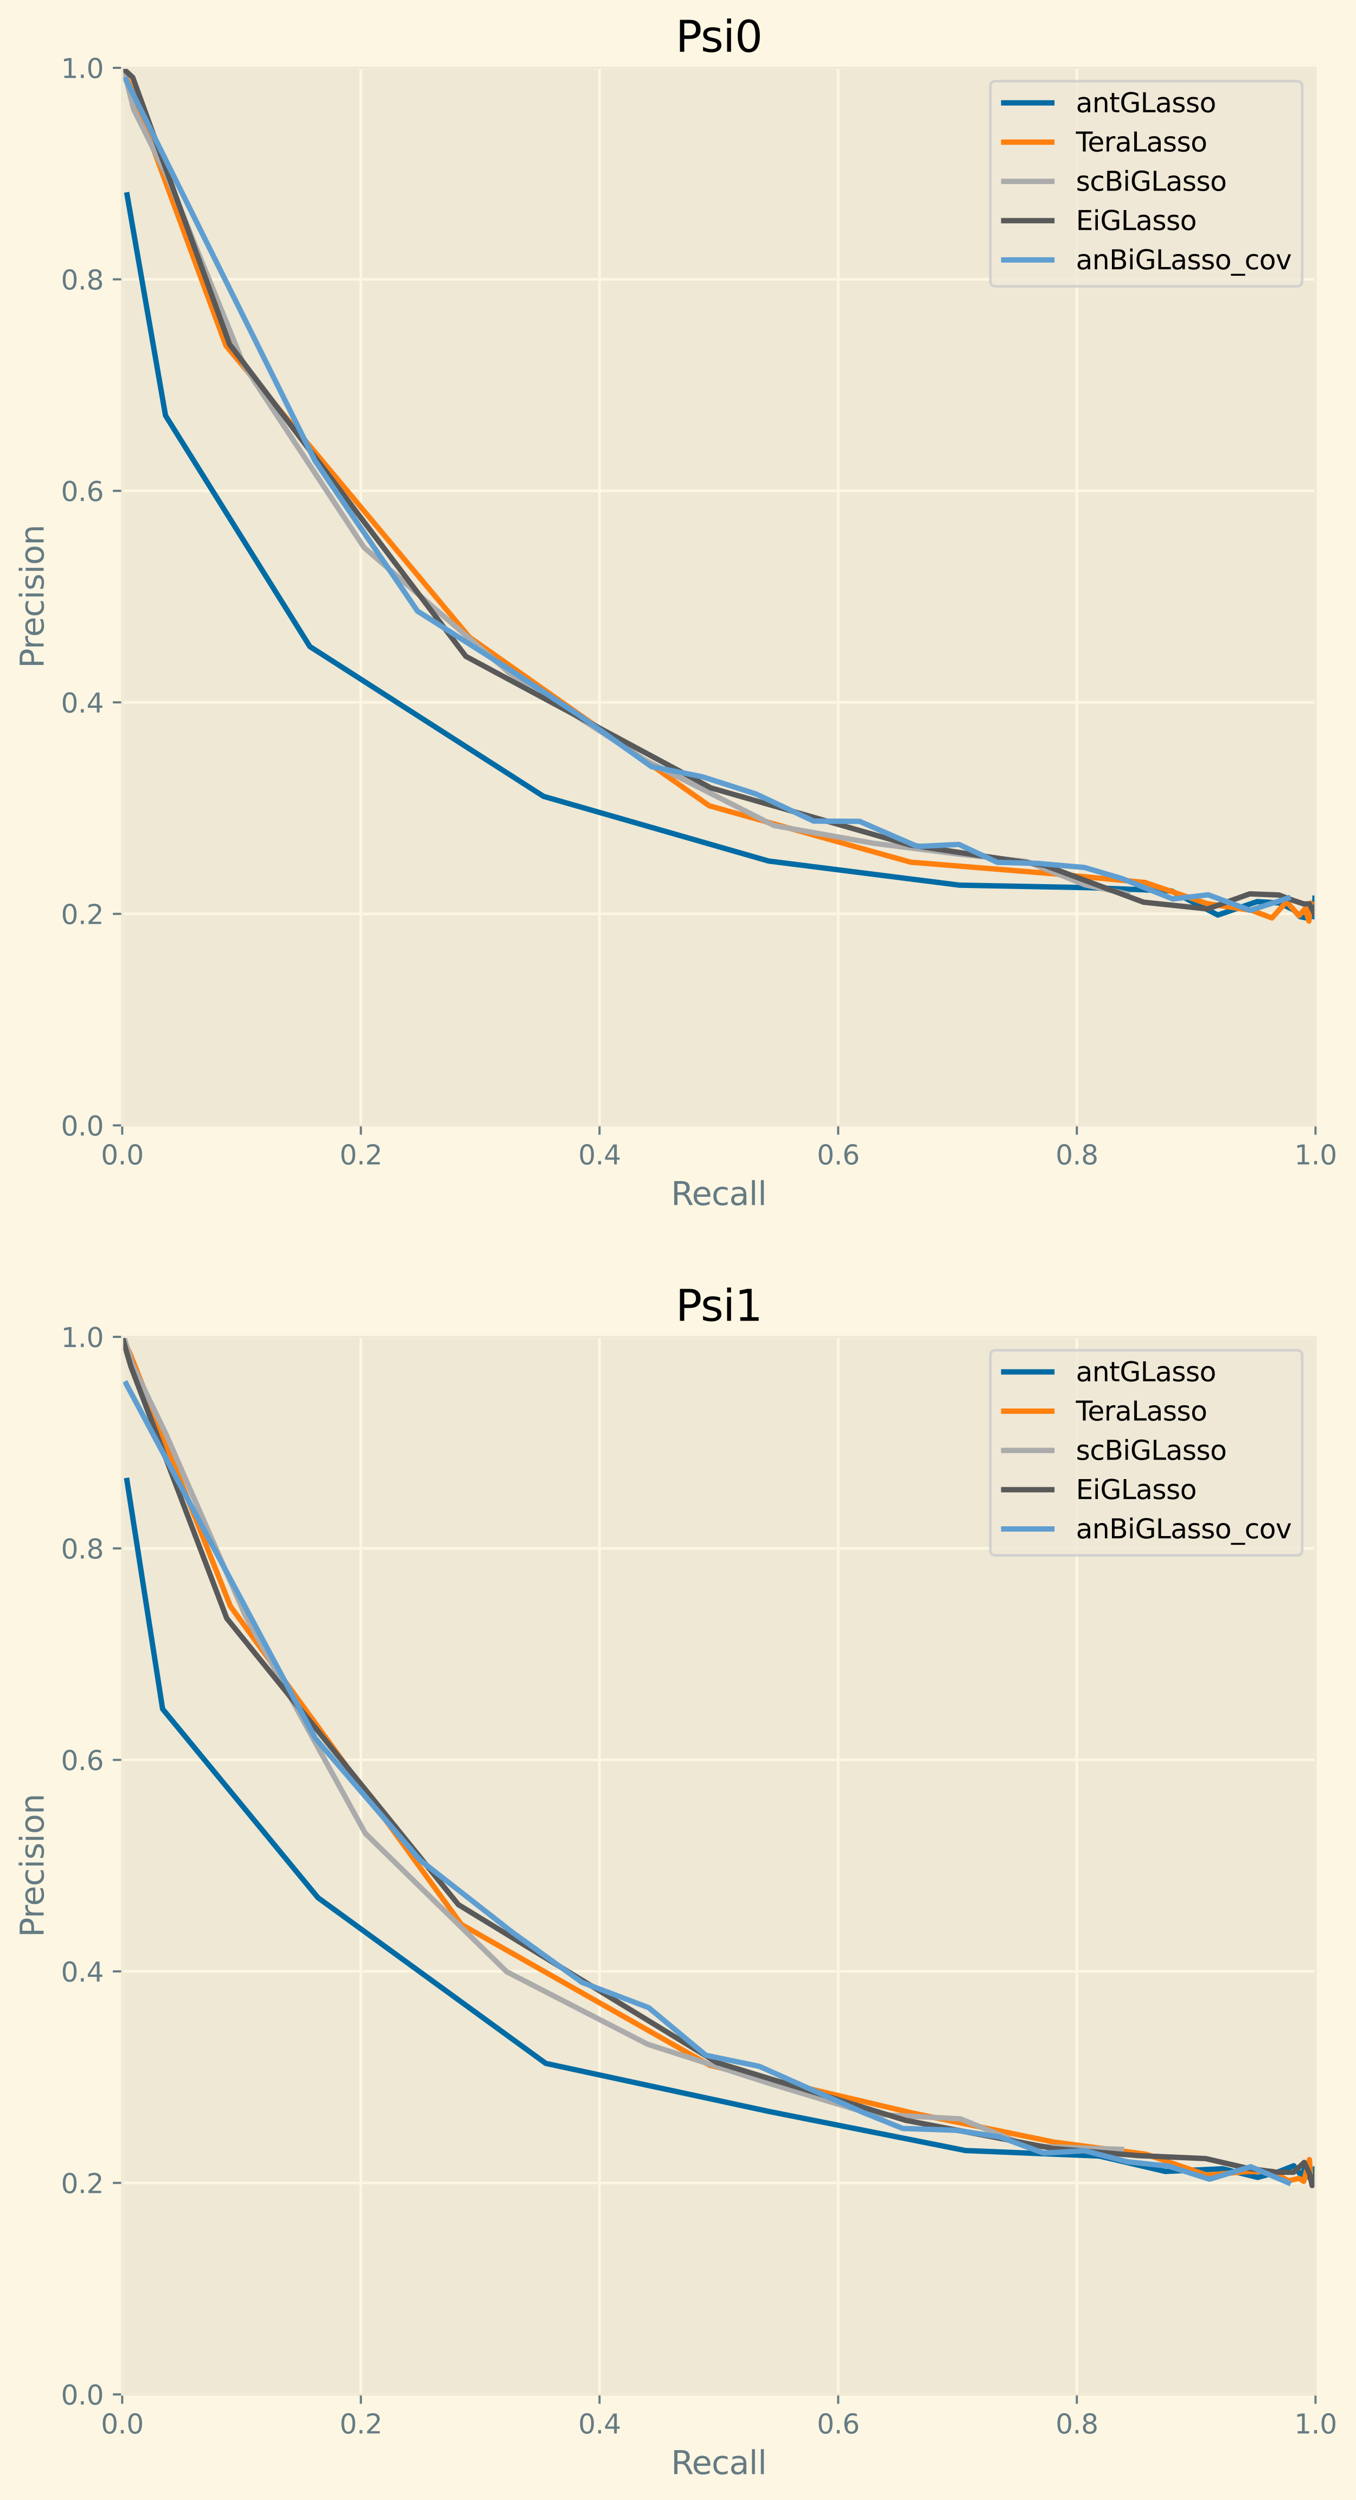 <?xml version="1.0" encoding="utf-8" standalone="no"?>
<!DOCTYPE svg PUBLIC "-//W3C//DTD SVG 1.1//EN"
  "http://www.w3.org/Graphics/SVG/1.1/DTD/svg11.dtd">
<svg xmlns:xlink="http://www.w3.org/1999/xlink" width="507.268pt" height="934.609pt" viewBox="0 0 507.268 934.609" xmlns="http://www.w3.org/2000/svg" version="1.1">
 <defs>
  <style type="text/css">*{stroke-linejoin: round; stroke-linecap: butt}</style>
 </defs>
 <g id="figure_1">
  <g id="patch_1">
   <path d="M 0 934.609 
L 507.268 934.609 
L 507.268 0 
L 0 0 
z
" style="fill: #fdf6e3"/>
  </g>
  <g id="axes_1">
   <g id="patch_2">
    <path d="M 45.717 420.703 
L 492.117 420.703 
L 492.117 25.358 
L 45.717 25.358 
z
" style="fill: #eee8d5"/>
   </g>
   <g id="matplotlib.axis_1">
    <g id="xtick_1">
     <g id="line2d_1">
      <path d="M 45.717 420.703 
L 45.717 25.358 
" clip-path="url(#p1eb1ce3365)" style="fill: none; stroke: #fdf6e3"/>
     </g>
     <g id="line2d_2">
      <defs>
       <path id="m155c83ee5f" d="M 0 0 
L 0 3.5 
" style="stroke: #657b83; stroke-width: 0.8"/>
      </defs>
      <g>
       <use xlink:href="#m155c83ee5f" x="45.717" y="420.703" style="fill: #657b83; stroke: #657b83; stroke-width: 0.8"/>
      </g>
     </g>
     <g id="text_1">
      <!-- 0.0 -->
      <g style="fill: #657b83" transform="translate(37.765 435.301)scale(0.1 -0.1)">
       <defs>
        <path id="DejaVuSans-30" d="M 2034 4250 
Q 1547 4250 1301 3770 
Q 1056 3291 1056 2328 
Q 1056 1369 1301 889 
Q 1547 409 2034 409 
Q 2525 409 2770 889 
Q 3016 1369 3016 2328 
Q 3016 3291 2770 3770 
Q 2525 4250 2034 4250 
z
M 2034 4750 
Q 2819 4750 3233 4129 
Q 3647 3509 3647 2328 
Q 3647 1150 3233 529 
Q 2819 -91 2034 -91 
Q 1250 -91 836 529 
Q 422 1150 422 2328 
Q 422 3509 836 4129 
Q 1250 4750 2034 4750 
z
" transform="scale(0.016)"/>
        <path id="DejaVuSans-2e" d="M 684 794 
L 1344 794 
L 1344 0 
L 684 0 
L 684 794 
z
" transform="scale(0.016)"/>
       </defs>
       <use xlink:href="#DejaVuSans-30"/>
       <use xlink:href="#DejaVuSans-2e" x="63.623"/>
       <use xlink:href="#DejaVuSans-30" x="95.41"/>
      </g>
     </g>
    </g>
    <g id="xtick_2">
     <g id="line2d_3">
      <path d="M 134.997 420.703 
L 134.997 25.358 
" clip-path="url(#p1eb1ce3365)" style="fill: none; stroke: #fdf6e3"/>
     </g>
     <g id="line2d_4">
      <g>
       <use xlink:href="#m155c83ee5f" x="134.997" y="420.703" style="fill: #657b83; stroke: #657b83; stroke-width: 0.8"/>
      </g>
     </g>
     <g id="text_2">
      <!-- 0.2 -->
      <g style="fill: #657b83" transform="translate(127.045 435.301)scale(0.1 -0.1)">
       <defs>
        <path id="DejaVuSans-32" d="M 1228 531 
L 3431 531 
L 3431 0 
L 469 0 
L 469 531 
Q 828 903 1448 1529 
Q 2069 2156 2228 2338 
Q 2531 2678 2651 2914 
Q 2772 3150 2772 3378 
Q 2772 3750 2511 3984 
Q 2250 4219 1831 4219 
Q 1534 4219 1204 4116 
Q 875 4013 500 3803 
L 500 4441 
Q 881 4594 1212 4672 
Q 1544 4750 1819 4750 
Q 2544 4750 2975 4387 
Q 3406 4025 3406 3419 
Q 3406 3131 3298 2873 
Q 3191 2616 2906 2266 
Q 2828 2175 2409 1742 
Q 1991 1309 1228 531 
z
" transform="scale(0.016)"/>
       </defs>
       <use xlink:href="#DejaVuSans-30"/>
       <use xlink:href="#DejaVuSans-2e" x="63.623"/>
       <use xlink:href="#DejaVuSans-32" x="95.41"/>
      </g>
     </g>
    </g>
    <g id="xtick_3">
     <g id="line2d_5">
      <path d="M 224.277 420.703 
L 224.277 25.358 
" clip-path="url(#p1eb1ce3365)" style="fill: none; stroke: #fdf6e3"/>
     </g>
     <g id="line2d_6">
      <g>
       <use xlink:href="#m155c83ee5f" x="224.277" y="420.703" style="fill: #657b83; stroke: #657b83; stroke-width: 0.8"/>
      </g>
     </g>
     <g id="text_3">
      <!-- 0.4 -->
      <g style="fill: #657b83" transform="translate(216.325 435.301)scale(0.1 -0.1)">
       <defs>
        <path id="DejaVuSans-34" d="M 2419 4116 
L 825 1625 
L 2419 1625 
L 2419 4116 
z
M 2253 4666 
L 3047 4666 
L 3047 1625 
L 3713 1625 
L 3713 1100 
L 3047 1100 
L 3047 0 
L 2419 0 
L 2419 1100 
L 313 1100 
L 313 1709 
L 2253 4666 
z
" transform="scale(0.016)"/>
       </defs>
       <use xlink:href="#DejaVuSans-30"/>
       <use xlink:href="#DejaVuSans-2e" x="63.623"/>
       <use xlink:href="#DejaVuSans-34" x="95.41"/>
      </g>
     </g>
    </g>
    <g id="xtick_4">
     <g id="line2d_7">
      <path d="M 313.557 420.703 
L 313.557 25.358 
" clip-path="url(#p1eb1ce3365)" style="fill: none; stroke: #fdf6e3"/>
     </g>
     <g id="line2d_8">
      <g>
       <use xlink:href="#m155c83ee5f" x="313.557" y="420.703" style="fill: #657b83; stroke: #657b83; stroke-width: 0.8"/>
      </g>
     </g>
     <g id="text_4">
      <!-- 0.6 -->
      <g style="fill: #657b83" transform="translate(305.605 435.301)scale(0.1 -0.1)">
       <defs>
        <path id="DejaVuSans-36" d="M 2113 2584 
Q 1688 2584 1439 2293 
Q 1191 2003 1191 1497 
Q 1191 994 1439 701 
Q 1688 409 2113 409 
Q 2538 409 2786 701 
Q 3034 994 3034 1497 
Q 3034 2003 2786 2293 
Q 2538 2584 2113 2584 
z
M 3366 4563 
L 3366 3988 
Q 3128 4100 2886 4159 
Q 2644 4219 2406 4219 
Q 1781 4219 1451 3797 
Q 1122 3375 1075 2522 
Q 1259 2794 1537 2939 
Q 1816 3084 2150 3084 
Q 2853 3084 3261 2657 
Q 3669 2231 3669 1497 
Q 3669 778 3244 343 
Q 2819 -91 2113 -91 
Q 1303 -91 875 529 
Q 447 1150 447 2328 
Q 447 3434 972 4092 
Q 1497 4750 2381 4750 
Q 2619 4750 2861 4703 
Q 3103 4656 3366 4563 
z
" transform="scale(0.016)"/>
       </defs>
       <use xlink:href="#DejaVuSans-30"/>
       <use xlink:href="#DejaVuSans-2e" x="63.623"/>
       <use xlink:href="#DejaVuSans-36" x="95.41"/>
      </g>
     </g>
    </g>
    <g id="xtick_5">
     <g id="line2d_9">
      <path d="M 402.837 420.703 
L 402.837 25.358 
" clip-path="url(#p1eb1ce3365)" style="fill: none; stroke: #fdf6e3"/>
     </g>
     <g id="line2d_10">
      <g>
       <use xlink:href="#m155c83ee5f" x="402.837" y="420.703" style="fill: #657b83; stroke: #657b83; stroke-width: 0.8"/>
      </g>
     </g>
     <g id="text_5">
      <!-- 0.8 -->
      <g style="fill: #657b83" transform="translate(394.885 435.301)scale(0.1 -0.1)">
       <defs>
        <path id="DejaVuSans-38" d="M 2034 2216 
Q 1584 2216 1326 1975 
Q 1069 1734 1069 1313 
Q 1069 891 1326 650 
Q 1584 409 2034 409 
Q 2484 409 2743 651 
Q 3003 894 3003 1313 
Q 3003 1734 2745 1975 
Q 2488 2216 2034 2216 
z
M 1403 2484 
Q 997 2584 770 2862 
Q 544 3141 544 3541 
Q 544 4100 942 4425 
Q 1341 4750 2034 4750 
Q 2731 4750 3128 4425 
Q 3525 4100 3525 3541 
Q 3525 3141 3298 2862 
Q 3072 2584 2669 2484 
Q 3125 2378 3379 2068 
Q 3634 1759 3634 1313 
Q 3634 634 3220 271 
Q 2806 -91 2034 -91 
Q 1263 -91 848 271 
Q 434 634 434 1313 
Q 434 1759 690 2068 
Q 947 2378 1403 2484 
z
M 1172 3481 
Q 1172 3119 1398 2916 
Q 1625 2713 2034 2713 
Q 2441 2713 2670 2916 
Q 2900 3119 2900 3481 
Q 2900 3844 2670 4047 
Q 2441 4250 2034 4250 
Q 1625 4250 1398 4047 
Q 1172 3844 1172 3481 
z
" transform="scale(0.016)"/>
       </defs>
       <use xlink:href="#DejaVuSans-30"/>
       <use xlink:href="#DejaVuSans-2e" x="63.623"/>
       <use xlink:href="#DejaVuSans-38" x="95.41"/>
      </g>
     </g>
    </g>
    <g id="xtick_6">
     <g id="line2d_11">
      <path d="M 492.117 420.703 
L 492.117 25.358 
" clip-path="url(#p1eb1ce3365)" style="fill: none; stroke: #fdf6e3"/>
     </g>
     <g id="line2d_12">
      <g>
       <use xlink:href="#m155c83ee5f" x="492.117" y="420.703" style="fill: #657b83; stroke: #657b83; stroke-width: 0.8"/>
      </g>
     </g>
     <g id="text_6">
      <!-- 1.0 -->
      <g style="fill: #657b83" transform="translate(484.165 435.301)scale(0.1 -0.1)">
       <defs>
        <path id="DejaVuSans-31" d="M 794 531 
L 1825 531 
L 1825 4091 
L 703 3866 
L 703 4441 
L 1819 4666 
L 2450 4666 
L 2450 531 
L 3481 531 
L 3481 0 
L 794 0 
L 794 531 
z
" transform="scale(0.016)"/>
       </defs>
       <use xlink:href="#DejaVuSans-31"/>
       <use xlink:href="#DejaVuSans-2e" x="63.623"/>
       <use xlink:href="#DejaVuSans-30" x="95.41"/>
      </g>
     </g>
    </g>
    <g id="text_7">
     <!-- Recall -->
     <g style="fill: #657b83" transform="translate(251.016 450.499)scale(0.12 -0.12)">
      <defs>
       <path id="DejaVuSans-52" d="M 2841 2188 
Q 3044 2119 3236 1894 
Q 3428 1669 3622 1275 
L 4263 0 
L 3584 0 
L 2988 1197 
Q 2756 1666 2539 1819 
Q 2322 1972 1947 1972 
L 1259 1972 
L 1259 0 
L 628 0 
L 628 4666 
L 2053 4666 
Q 2853 4666 3247 4331 
Q 3641 3997 3641 3322 
Q 3641 2881 3436 2590 
Q 3231 2300 2841 2188 
z
M 1259 4147 
L 1259 2491 
L 2053 2491 
Q 2509 2491 2742 2702 
Q 2975 2913 2975 3322 
Q 2975 3731 2742 3939 
Q 2509 4147 2053 4147 
L 1259 4147 
z
" transform="scale(0.016)"/>
       <path id="DejaVuSans-65" d="M 3597 1894 
L 3597 1613 
L 953 1613 
Q 991 1019 1311 708 
Q 1631 397 2203 397 
Q 2534 397 2845 478 
Q 3156 559 3463 722 
L 3463 178 
Q 3153 47 2828 -22 
Q 2503 -91 2169 -91 
Q 1331 -91 842 396 
Q 353 884 353 1716 
Q 353 2575 817 3079 
Q 1281 3584 2069 3584 
Q 2775 3584 3186 3129 
Q 3597 2675 3597 1894 
z
M 3022 2063 
Q 3016 2534 2758 2815 
Q 2500 3097 2075 3097 
Q 1594 3097 1305 2825 
Q 1016 2553 972 2059 
L 3022 2063 
z
" transform="scale(0.016)"/>
       <path id="DejaVuSans-63" d="M 3122 3366 
L 3122 2828 
Q 2878 2963 2633 3030 
Q 2388 3097 2138 3097 
Q 1578 3097 1268 2742 
Q 959 2388 959 1747 
Q 959 1106 1268 751 
Q 1578 397 2138 397 
Q 2388 397 2633 464 
Q 2878 531 3122 666 
L 3122 134 
Q 2881 22 2623 -34 
Q 2366 -91 2075 -91 
Q 1284 -91 818 406 
Q 353 903 353 1747 
Q 353 2603 823 3093 
Q 1294 3584 2113 3584 
Q 2378 3584 2631 3529 
Q 2884 3475 3122 3366 
z
" transform="scale(0.016)"/>
       <path id="DejaVuSans-61" d="M 2194 1759 
Q 1497 1759 1228 1600 
Q 959 1441 959 1056 
Q 959 750 1161 570 
Q 1363 391 1709 391 
Q 2188 391 2477 730 
Q 2766 1069 2766 1631 
L 2766 1759 
L 2194 1759 
z
M 3341 1997 
L 3341 0 
L 2766 0 
L 2766 531 
Q 2569 213 2275 61 
Q 1981 -91 1556 -91 
Q 1019 -91 701 211 
Q 384 513 384 1019 
Q 384 1609 779 1909 
Q 1175 2209 1959 2209 
L 2766 2209 
L 2766 2266 
Q 2766 2663 2505 2880 
Q 2244 3097 1772 3097 
Q 1472 3097 1187 3025 
Q 903 2953 641 2809 
L 641 3341 
Q 956 3463 1253 3523 
Q 1550 3584 1831 3584 
Q 2591 3584 2966 3190 
Q 3341 2797 3341 1997 
z
" transform="scale(0.016)"/>
       <path id="DejaVuSans-6c" d="M 603 4863 
L 1178 4863 
L 1178 0 
L 603 0 
L 603 4863 
z
" transform="scale(0.016)"/>
      </defs>
      <use xlink:href="#DejaVuSans-52"/>
      <use xlink:href="#DejaVuSans-65" x="64.982"/>
      <use xlink:href="#DejaVuSans-63" x="126.506"/>
      <use xlink:href="#DejaVuSans-61" x="181.486"/>
      <use xlink:href="#DejaVuSans-6c" x="242.766"/>
      <use xlink:href="#DejaVuSans-6c" x="270.549"/>
     </g>
    </g>
   </g>
   <g id="matplotlib.axis_2">
    <g id="ytick_1">
     <g id="line2d_13">
      <path d="M 45.717 420.703 
L 492.117 420.703 
" clip-path="url(#p1eb1ce3365)" style="fill: none; stroke: #fdf6e3"/>
     </g>
     <g id="line2d_14">
      <defs>
       <path id="m2a24f46102" d="M 0 0 
L -3.5 0 
" style="stroke: #657b83; stroke-width: 0.8"/>
      </defs>
      <g>
       <use xlink:href="#m2a24f46102" x="45.717" y="420.703" style="fill: #657b83; stroke: #657b83; stroke-width: 0.8"/>
      </g>
     </g>
     <g id="text_8">
      <!-- 0.0 -->
      <g style="fill: #657b83" transform="translate(22.814 424.502)scale(0.1 -0.1)">
       <use xlink:href="#DejaVuSans-30"/>
       <use xlink:href="#DejaVuSans-2e" x="63.623"/>
       <use xlink:href="#DejaVuSans-30" x="95.41"/>
      </g>
     </g>
    </g>
    <g id="ytick_2">
     <g id="line2d_15">
      <path d="M 45.717 341.634 
L 492.117 341.634 
" clip-path="url(#p1eb1ce3365)" style="fill: none; stroke: #fdf6e3"/>
     </g>
     <g id="line2d_16">
      <g>
       <use xlink:href="#m2a24f46102" x="45.717" y="341.634" style="fill: #657b83; stroke: #657b83; stroke-width: 0.8"/>
      </g>
     </g>
     <g id="text_9">
      <!-- 0.2 -->
      <g style="fill: #657b83" transform="translate(22.814 345.433)scale(0.1 -0.1)">
       <use xlink:href="#DejaVuSans-30"/>
       <use xlink:href="#DejaVuSans-2e" x="63.623"/>
       <use xlink:href="#DejaVuSans-32" x="95.41"/>
      </g>
     </g>
    </g>
    <g id="ytick_3">
     <g id="line2d_17">
      <path d="M 45.717 262.565 
L 492.117 262.565 
" clip-path="url(#p1eb1ce3365)" style="fill: none; stroke: #fdf6e3"/>
     </g>
     <g id="line2d_18">
      <g>
       <use xlink:href="#m2a24f46102" x="45.717" y="262.565" style="fill: #657b83; stroke: #657b83; stroke-width: 0.8"/>
      </g>
     </g>
     <g id="text_10">
      <!-- 0.4 -->
      <g style="fill: #657b83" transform="translate(22.814 266.364)scale(0.1 -0.1)">
       <use xlink:href="#DejaVuSans-30"/>
       <use xlink:href="#DejaVuSans-2e" x="63.623"/>
       <use xlink:href="#DejaVuSans-34" x="95.41"/>
      </g>
     </g>
    </g>
    <g id="ytick_4">
     <g id="line2d_19">
      <path d="M 45.717 183.496 
L 492.117 183.496 
" clip-path="url(#p1eb1ce3365)" style="fill: none; stroke: #fdf6e3"/>
     </g>
     <g id="line2d_20">
      <g>
       <use xlink:href="#m2a24f46102" x="45.717" y="183.496" style="fill: #657b83; stroke: #657b83; stroke-width: 0.8"/>
      </g>
     </g>
     <g id="text_11">
      <!-- 0.6 -->
      <g style="fill: #657b83" transform="translate(22.814 187.295)scale(0.1 -0.1)">
       <use xlink:href="#DejaVuSans-30"/>
       <use xlink:href="#DejaVuSans-2e" x="63.623"/>
       <use xlink:href="#DejaVuSans-36" x="95.41"/>
      </g>
     </g>
    </g>
    <g id="ytick_5">
     <g id="line2d_21">
      <path d="M 45.717 104.427 
L 492.117 104.427 
" clip-path="url(#p1eb1ce3365)" style="fill: none; stroke: #fdf6e3"/>
     </g>
     <g id="line2d_22">
      <g>
       <use xlink:href="#m2a24f46102" x="45.717" y="104.427" style="fill: #657b83; stroke: #657b83; stroke-width: 0.8"/>
      </g>
     </g>
     <g id="text_12">
      <!-- 0.8 -->
      <g style="fill: #657b83" transform="translate(22.814 108.226)scale(0.1 -0.1)">
       <use xlink:href="#DejaVuSans-30"/>
       <use xlink:href="#DejaVuSans-2e" x="63.623"/>
       <use xlink:href="#DejaVuSans-38" x="95.41"/>
      </g>
     </g>
    </g>
    <g id="ytick_6">
     <g id="line2d_23">
      <path d="M 45.717 25.358 
L 492.117 25.358 
" clip-path="url(#p1eb1ce3365)" style="fill: none; stroke: #fdf6e3"/>
     </g>
     <g id="line2d_24">
      <g>
       <use xlink:href="#m2a24f46102" x="45.717" y="25.358" style="fill: #657b83; stroke: #657b83; stroke-width: 0.8"/>
      </g>
     </g>
     <g id="text_13">
      <!-- 1.0 -->
      <g style="fill: #657b83" transform="translate(22.814 29.157)scale(0.1 -0.1)">
       <use xlink:href="#DejaVuSans-31"/>
       <use xlink:href="#DejaVuSans-2e" x="63.623"/>
       <use xlink:href="#DejaVuSans-30" x="95.41"/>
      </g>
     </g>
    </g>
    <g id="text_14">
     <!-- Precision -->
     <g style="fill: #657b83" transform="translate(16.318 249.799)rotate(-90)scale(0.12 -0.12)">
      <defs>
       <path id="DejaVuSans-50" d="M 1259 4147 
L 1259 2394 
L 2053 2394 
Q 2494 2394 2734 2622 
Q 2975 2850 2975 3272 
Q 2975 3691 2734 3919 
Q 2494 4147 2053 4147 
L 1259 4147 
z
M 628 4666 
L 2053 4666 
Q 2838 4666 3239 4311 
Q 3641 3956 3641 3272 
Q 3641 2581 3239 2228 
Q 2838 1875 2053 1875 
L 1259 1875 
L 1259 0 
L 628 0 
L 628 4666 
z
" transform="scale(0.016)"/>
       <path id="DejaVuSans-72" d="M 2631 2963 
Q 2534 3019 2420 3045 
Q 2306 3072 2169 3072 
Q 1681 3072 1420 2755 
Q 1159 2438 1159 1844 
L 1159 0 
L 581 0 
L 581 3500 
L 1159 3500 
L 1159 2956 
Q 1341 3275 1631 3429 
Q 1922 3584 2338 3584 
Q 2397 3584 2469 3576 
Q 2541 3569 2628 3553 
L 2631 2963 
z
" transform="scale(0.016)"/>
       <path id="DejaVuSans-69" d="M 603 3500 
L 1178 3500 
L 1178 0 
L 603 0 
L 603 3500 
z
M 603 4863 
L 1178 4863 
L 1178 4134 
L 603 4134 
L 603 4863 
z
" transform="scale(0.016)"/>
       <path id="DejaVuSans-73" d="M 2834 3397 
L 2834 2853 
Q 2591 2978 2328 3040 
Q 2066 3103 1784 3103 
Q 1356 3103 1142 2972 
Q 928 2841 928 2578 
Q 928 2378 1081 2264 
Q 1234 2150 1697 2047 
L 1894 2003 
Q 2506 1872 2764 1633 
Q 3022 1394 3022 966 
Q 3022 478 2636 193 
Q 2250 -91 1575 -91 
Q 1294 -91 989 -36 
Q 684 19 347 128 
L 347 722 
Q 666 556 975 473 
Q 1284 391 1588 391 
Q 1994 391 2212 530 
Q 2431 669 2431 922 
Q 2431 1156 2273 1281 
Q 2116 1406 1581 1522 
L 1381 1569 
Q 847 1681 609 1914 
Q 372 2147 372 2553 
Q 372 3047 722 3315 
Q 1072 3584 1716 3584 
Q 2034 3584 2315 3537 
Q 2597 3491 2834 3397 
z
" transform="scale(0.016)"/>
       <path id="DejaVuSans-6f" d="M 1959 3097 
Q 1497 3097 1228 2736 
Q 959 2375 959 1747 
Q 959 1119 1226 758 
Q 1494 397 1959 397 
Q 2419 397 2687 759 
Q 2956 1122 2956 1747 
Q 2956 2369 2687 2733 
Q 2419 3097 1959 3097 
z
M 1959 3584 
Q 2709 3584 3137 3096 
Q 3566 2609 3566 1747 
Q 3566 888 3137 398 
Q 2709 -91 1959 -91 
Q 1206 -91 779 398 
Q 353 888 353 1747 
Q 353 2609 779 3096 
Q 1206 3584 1959 3584 
z
" transform="scale(0.016)"/>
       <path id="DejaVuSans-6e" d="M 3513 2113 
L 3513 0 
L 2938 0 
L 2938 2094 
Q 2938 2591 2744 2837 
Q 2550 3084 2163 3084 
Q 1697 3084 1428 2787 
Q 1159 2491 1159 1978 
L 1159 0 
L 581 0 
L 581 3500 
L 1159 3500 
L 1159 2956 
Q 1366 3272 1645 3428 
Q 1925 3584 2291 3584 
Q 2894 3584 3203 3211 
Q 3513 2838 3513 2113 
z
" transform="scale(0.016)"/>
      </defs>
      <use xlink:href="#DejaVuSans-50"/>
      <use xlink:href="#DejaVuSans-72" x="58.553"/>
      <use xlink:href="#DejaVuSans-65" x="97.416"/>
      <use xlink:href="#DejaVuSans-63" x="158.939"/>
      <use xlink:href="#DejaVuSans-69" x="213.92"/>
      <use xlink:href="#DejaVuSans-73" x="241.703"/>
      <use xlink:href="#DejaVuSans-69" x="293.803"/>
      <use xlink:href="#DejaVuSans-6f" x="321.586"/>
      <use xlink:href="#DejaVuSans-6e" x="382.768"/>
     </g>
    </g>
   </g>
   <g id="line2d_25">
    <path d="M 491.932 334.772 
L 491.673 342.751 
L 491.453 342.576 
L 491.225 341.488 
L 490.712 342.659 
L 489.986 342.139 
L 488.762 343.166 
L 486.321 342.676 
L 483.87 340.105 
L 478.569 337.57 
L 470.307 337.051 
L 455.582 342.077 
L 438.216 333.072 
L 408.215 331.866 
L 358.966 330.909 
L 287.507 321.884 
L 203.336 297.713 
L 115.917 241.704 
L 61.916 155.338 
L 47.379 71.869 
" clip-path="url(#p1eb1ce3365)" style="fill: none; stroke: #006ba4; stroke-width: 2"/>
   </g>
   <g id="line2d_26">
    <path d="M 491.015 336.945 
L 490.446 337.804 
L 489.657 344.33 
L 488.309 339.691 
L 485.946 342.308 
L 481.263 337.078 
L 475.836 343.165 
L 468.319 340.365 
L 451.497 337.786 
L 428.363 329.912 
L 393.92 326.638 
L 340.658 322.312 
L 265.349 301.239 
L 175.634 238.245 
L 84.5 129.181 
L 49.114 33.225 
L 45.717 25.358 
L 45.717 25.358 
L 45.717 25.358 
L 45.717 25.358 
" clip-path="url(#p1eb1ce3365)" style="fill: none; stroke: #ff800e; stroke-width: 2"/>
   </g>
   <g id="line2d_27">
    <path d="M 422.677 334.388 
L 406.005 330.809 
L 383.982 322.037 
L 358.587 319.291 
L 326.801 315.252 
L 289.559 308.629 
L 241.279 284.131 
L 190.567 251.592 
L 136.186 204.67 
L 91.255 136.591 
L 62.82 66.587 
L 49.955 40.741 
L 46.183 25.358 
L 45.736 25.358 
L 45.717 25.358 
L 45.717 25.358 
L 45.717 25.358 
L 45.717 25.358 
L 45.717 25.358 
L 45.717 25.358 
" clip-path="url(#p1eb1ce3365)" style="fill: none; stroke: #ababab; stroke-width: 2"/>
   </g>
   <g id="line2d_28">
    <path d="M 491.841 342.224 
L 491.501 341.057 
L 490.728 339.6 
L 489.792 337.883 
L 487.815 337.941 
L 483.547 336.529 
L 478.46 334.585 
L 467.519 334.157 
L 451.765 339.797 
L 427.78 337.273 
L 390.79 323.491 
L 340.627 315.926 
L 265.928 294.544 
L 174.278 245.367 
L 85.898 128.75 
L 49.658 28.935 
L 45.735 25.358 
L 45.717 25.358 
L 45.717 25.358 
L 45.717 25.358 
" clip-path="url(#p1eb1ce3365)" style="fill: none; stroke: #595959; stroke-width: 2"/>
   </g>
   <g id="line2d_29">
    <path d="M 46.672 28.919 
L 117.838 172.242 
L 156.194 228.47 
L 189.075 249.289 
L 217.056 267.673 
L 243.72 286.602 
L 262.627 290.355 
L 282.82 296.821 
L 304.373 306.954 
L 321.548 307.058 
L 343.16 316.433 
L 358.711 315.677 
L 373.097 322.383 
L 388.169 322.771 
L 405.671 324.302 
L 419.72 328.437 
L 438.719 336.059 
L 451.973 334.513 
L 467.695 340.309 
L 482.809 335.427 
" clip-path="url(#p1eb1ce3365)" style="fill: none; stroke: #5f9ed1; stroke-width: 2"/>
   </g>
   <g id="patch_3">
    <path d="M 45.717 420.703 
L 45.717 25.358 
" style="fill: none; stroke: #eee8d5; stroke-width: 0.8; stroke-linejoin: miter; stroke-linecap: square"/>
   </g>
   <g id="patch_4">
    <path d="M 492.117 420.703 
L 492.117 25.358 
" style="fill: none; stroke: #eee8d5; stroke-width: 0.8; stroke-linejoin: miter; stroke-linecap: square"/>
   </g>
   <g id="patch_5">
    <path d="M 45.717 420.703 
L 492.117 420.703 
" style="fill: none; stroke: #eee8d5; stroke-width: 0.8; stroke-linejoin: miter; stroke-linecap: square"/>
   </g>
   <g id="patch_6">
    <path d="M 45.717 25.358 
L 492.117 25.358 
" style="fill: none; stroke: #eee8d5; stroke-width: 0.8; stroke-linejoin: miter; stroke-linecap: square"/>
   </g>
   <g id="text_15">
    <!-- Psi0 -->
    <g transform="translate(252.753 19.358)scale(0.16 -0.16)">
     <use xlink:href="#DejaVuSans-50"/>
     <use xlink:href="#DejaVuSans-73" x="58.553"/>
     <use xlink:href="#DejaVuSans-69" x="110.652"/>
     <use xlink:href="#DejaVuSans-30" x="138.436"/>
    </g>
   </g>
   <g id="legend_1">
    <g id="patch_7">
     <path d="M 372.49 107.026 
L 485.117 107.026 
Q 487.117 107.026 487.117 105.026 
L 487.117 32.358 
Q 487.117 30.358 485.117 30.358 
L 372.49 30.358 
Q 370.49 30.358 370.49 32.358 
L 370.49 105.026 
Q 370.49 107.026 372.49 107.026 
z
" style="fill: #eee8d5; opacity: 0.8; stroke: #cccccc; stroke-linejoin: miter"/>
    </g>
    <g id="line2d_30">
     <path d="M 374.49 38.456 
L 384.49 38.456 
L 394.49 38.456 
" style="fill: none; stroke: #006ba4; stroke-width: 2"/>
    </g>
    <g id="text_16">
     <!-- antGLasso -->
     <g transform="translate(402.49 41.956)scale(0.1 -0.1)">
      <defs>
       <path id="DejaVuSans-74" d="M 1172 4494 
L 1172 3500 
L 2356 3500 
L 2356 3053 
L 1172 3053 
L 1172 1153 
Q 1172 725 1289 603 
Q 1406 481 1766 481 
L 2356 481 
L 2356 0 
L 1766 0 
Q 1100 0 847 248 
Q 594 497 594 1153 
L 594 3053 
L 172 3053 
L 172 3500 
L 594 3500 
L 594 4494 
L 1172 4494 
z
" transform="scale(0.016)"/>
       <path id="DejaVuSans-47" d="M 3809 666 
L 3809 1919 
L 2778 1919 
L 2778 2438 
L 4434 2438 
L 4434 434 
Q 4069 175 3628 42 
Q 3188 -91 2688 -91 
Q 1594 -91 976 548 
Q 359 1188 359 2328 
Q 359 3472 976 4111 
Q 1594 4750 2688 4750 
Q 3144 4750 3555 4637 
Q 3966 4525 4313 4306 
L 4313 3634 
Q 3963 3931 3569 4081 
Q 3175 4231 2741 4231 
Q 1884 4231 1454 3753 
Q 1025 3275 1025 2328 
Q 1025 1384 1454 906 
Q 1884 428 2741 428 
Q 3075 428 3337 486 
Q 3600 544 3809 666 
z
" transform="scale(0.016)"/>
       <path id="DejaVuSans-4c" d="M 628 4666 
L 1259 4666 
L 1259 531 
L 3531 531 
L 3531 0 
L 628 0 
L 628 4666 
z
" transform="scale(0.016)"/>
      </defs>
      <use xlink:href="#DejaVuSans-61"/>
      <use xlink:href="#DejaVuSans-6e" x="61.279"/>
      <use xlink:href="#DejaVuSans-74" x="124.658"/>
      <use xlink:href="#DejaVuSans-47" x="163.867"/>
      <use xlink:href="#DejaVuSans-4c" x="241.357"/>
      <use xlink:href="#DejaVuSans-61" x="297.07"/>
      <use xlink:href="#DejaVuSans-73" x="358.35"/>
      <use xlink:href="#DejaVuSans-73" x="410.449"/>
      <use xlink:href="#DejaVuSans-6f" x="462.549"/>
     </g>
    </g>
    <g id="line2d_31">
     <path d="M 374.49 53.134 
L 384.49 53.134 
L 394.49 53.134 
" style="fill: none; stroke: #ff800e; stroke-width: 2"/>
    </g>
    <g id="text_17">
     <!-- TeraLasso -->
     <g transform="translate(402.49 56.634)scale(0.1 -0.1)">
      <defs>
       <path id="DejaVuSans-54" d="M -19 4666 
L 3928 4666 
L 3928 4134 
L 2272 4134 
L 2272 0 
L 1638 0 
L 1638 4134 
L -19 4134 
L -19 4666 
z
" transform="scale(0.016)"/>
      </defs>
      <use xlink:href="#DejaVuSans-54"/>
      <use xlink:href="#DejaVuSans-65" x="44.084"/>
      <use xlink:href="#DejaVuSans-72" x="105.607"/>
      <use xlink:href="#DejaVuSans-61" x="146.721"/>
      <use xlink:href="#DejaVuSans-4c" x="208"/>
      <use xlink:href="#DejaVuSans-61" x="263.713"/>
      <use xlink:href="#DejaVuSans-73" x="324.992"/>
      <use xlink:href="#DejaVuSans-73" x="377.092"/>
      <use xlink:href="#DejaVuSans-6f" x="429.191"/>
     </g>
    </g>
    <g id="line2d_32">
     <path d="M 374.49 67.812 
L 384.49 67.812 
L 394.49 67.812 
" style="fill: none; stroke: #ababab; stroke-width: 2"/>
    </g>
    <g id="text_18">
     <!-- scBiGLasso -->
     <g transform="translate(402.49 71.312)scale(0.1 -0.1)">
      <defs>
       <path id="DejaVuSans-42" d="M 1259 2228 
L 1259 519 
L 2272 519 
Q 2781 519 3026 730 
Q 3272 941 3272 1375 
Q 3272 1813 3026 2020 
Q 2781 2228 2272 2228 
L 1259 2228 
z
M 1259 4147 
L 1259 2741 
L 2194 2741 
Q 2656 2741 2882 2914 
Q 3109 3088 3109 3444 
Q 3109 3797 2882 3972 
Q 2656 4147 2194 4147 
L 1259 4147 
z
M 628 4666 
L 2241 4666 
Q 2963 4666 3353 4366 
Q 3744 4066 3744 3513 
Q 3744 3084 3544 2831 
Q 3344 2578 2956 2516 
Q 3422 2416 3680 2098 
Q 3938 1781 3938 1306 
Q 3938 681 3513 340 
Q 3088 0 2303 0 
L 628 0 
L 628 4666 
z
" transform="scale(0.016)"/>
      </defs>
      <use xlink:href="#DejaVuSans-73"/>
      <use xlink:href="#DejaVuSans-63" x="52.1"/>
      <use xlink:href="#DejaVuSans-42" x="107.08"/>
      <use xlink:href="#DejaVuSans-69" x="175.684"/>
      <use xlink:href="#DejaVuSans-47" x="203.467"/>
      <use xlink:href="#DejaVuSans-4c" x="280.957"/>
      <use xlink:href="#DejaVuSans-61" x="336.67"/>
      <use xlink:href="#DejaVuSans-73" x="397.949"/>
      <use xlink:href="#DejaVuSans-73" x="450.049"/>
      <use xlink:href="#DejaVuSans-6f" x="502.148"/>
     </g>
    </g>
    <g id="line2d_33">
     <path d="M 374.49 82.49 
L 384.49 82.49 
L 394.49 82.49 
" style="fill: none; stroke: #595959; stroke-width: 2"/>
    </g>
    <g id="text_19">
     <!-- EiGLasso -->
     <g transform="translate(402.49 85.99)scale(0.1 -0.1)">
      <defs>
       <path id="DejaVuSans-45" d="M 628 4666 
L 3578 4666 
L 3578 4134 
L 1259 4134 
L 1259 2753 
L 3481 2753 
L 3481 2222 
L 1259 2222 
L 1259 531 
L 3634 531 
L 3634 0 
L 628 0 
L 628 4666 
z
" transform="scale(0.016)"/>
      </defs>
      <use xlink:href="#DejaVuSans-45"/>
      <use xlink:href="#DejaVuSans-69" x="63.184"/>
      <use xlink:href="#DejaVuSans-47" x="90.967"/>
      <use xlink:href="#DejaVuSans-4c" x="168.457"/>
      <use xlink:href="#DejaVuSans-61" x="224.17"/>
      <use xlink:href="#DejaVuSans-73" x="285.449"/>
      <use xlink:href="#DejaVuSans-73" x="337.549"/>
      <use xlink:href="#DejaVuSans-6f" x="389.648"/>
     </g>
    </g>
    <g id="line2d_34">
     <path d="M 374.49 97.168 
L 384.49 97.168 
L 394.49 97.168 
" style="fill: none; stroke: #5f9ed1; stroke-width: 2"/>
    </g>
    <g id="text_20">
     <!-- anBiGLasso_cov -->
     <g transform="translate(402.49 100.668)scale(0.1 -0.1)">
      <defs>
       <path id="DejaVuSans-5f" d="M 3263 -1063 
L 3263 -1509 
L -63 -1509 
L -63 -1063 
L 3263 -1063 
z
" transform="scale(0.016)"/>
       <path id="DejaVuSans-76" d="M 191 3500 
L 800 3500 
L 1894 563 
L 2988 3500 
L 3597 3500 
L 2284 0 
L 1503 0 
L 191 3500 
z
" transform="scale(0.016)"/>
      </defs>
      <use xlink:href="#DejaVuSans-61"/>
      <use xlink:href="#DejaVuSans-6e" x="61.279"/>
      <use xlink:href="#DejaVuSans-42" x="124.658"/>
      <use xlink:href="#DejaVuSans-69" x="193.262"/>
      <use xlink:href="#DejaVuSans-47" x="221.045"/>
      <use xlink:href="#DejaVuSans-4c" x="298.535"/>
      <use xlink:href="#DejaVuSans-61" x="354.248"/>
      <use xlink:href="#DejaVuSans-73" x="415.527"/>
      <use xlink:href="#DejaVuSans-73" x="467.627"/>
      <use xlink:href="#DejaVuSans-6f" x="519.727"/>
      <use xlink:href="#DejaVuSans-5f" x="580.908"/>
      <use xlink:href="#DejaVuSans-63" x="630.908"/>
      <use xlink:href="#DejaVuSans-6f" x="685.889"/>
      <use xlink:href="#DejaVuSans-76" x="747.07"/>
     </g>
    </g>
   </g>
  </g>
  <g id="axes_2">
   <g id="patch_8">
    <path d="M 45.717 895.117 
L 492.117 895.117 
L 492.117 499.772 
L 45.717 499.772 
z
" style="fill: #eee8d5"/>
   </g>
   <g id="matplotlib.axis_3">
    <g id="xtick_7">
     <g id="line2d_35">
      <path d="M 45.717 895.117 
L 45.717 499.772 
" clip-path="url(#p4f28d37930)" style="fill: none; stroke: #fdf6e3"/>
     </g>
     <g id="line2d_36">
      <g>
       <use xlink:href="#m155c83ee5f" x="45.717" y="895.117" style="fill: #657b83; stroke: #657b83; stroke-width: 0.8"/>
      </g>
     </g>
     <g id="text_21">
      <!-- 0.0 -->
      <g style="fill: #657b83" transform="translate(37.765 909.716)scale(0.1 -0.1)">
       <use xlink:href="#DejaVuSans-30"/>
       <use xlink:href="#DejaVuSans-2e" x="63.623"/>
       <use xlink:href="#DejaVuSans-30" x="95.41"/>
      </g>
     </g>
    </g>
    <g id="xtick_8">
     <g id="line2d_37">
      <path d="M 134.997 895.117 
L 134.997 499.772 
" clip-path="url(#p4f28d37930)" style="fill: none; stroke: #fdf6e3"/>
     </g>
     <g id="line2d_38">
      <g>
       <use xlink:href="#m155c83ee5f" x="134.997" y="895.117" style="fill: #657b83; stroke: #657b83; stroke-width: 0.8"/>
      </g>
     </g>
     <g id="text_22">
      <!-- 0.2 -->
      <g style="fill: #657b83" transform="translate(127.045 909.716)scale(0.1 -0.1)">
       <use xlink:href="#DejaVuSans-30"/>
       <use xlink:href="#DejaVuSans-2e" x="63.623"/>
       <use xlink:href="#DejaVuSans-32" x="95.41"/>
      </g>
     </g>
    </g>
    <g id="xtick_9">
     <g id="line2d_39">
      <path d="M 224.277 895.117 
L 224.277 499.772 
" clip-path="url(#p4f28d37930)" style="fill: none; stroke: #fdf6e3"/>
     </g>
     <g id="line2d_40">
      <g>
       <use xlink:href="#m155c83ee5f" x="224.277" y="895.117" style="fill: #657b83; stroke: #657b83; stroke-width: 0.8"/>
      </g>
     </g>
     <g id="text_23">
      <!-- 0.4 -->
      <g style="fill: #657b83" transform="translate(216.325 909.716)scale(0.1 -0.1)">
       <use xlink:href="#DejaVuSans-30"/>
       <use xlink:href="#DejaVuSans-2e" x="63.623"/>
       <use xlink:href="#DejaVuSans-34" x="95.41"/>
      </g>
     </g>
    </g>
    <g id="xtick_10">
     <g id="line2d_41">
      <path d="M 313.557 895.117 
L 313.557 499.772 
" clip-path="url(#p4f28d37930)" style="fill: none; stroke: #fdf6e3"/>
     </g>
     <g id="line2d_42">
      <g>
       <use xlink:href="#m155c83ee5f" x="313.557" y="895.117" style="fill: #657b83; stroke: #657b83; stroke-width: 0.8"/>
      </g>
     </g>
     <g id="text_24">
      <!-- 0.6 -->
      <g style="fill: #657b83" transform="translate(305.605 909.716)scale(0.1 -0.1)">
       <use xlink:href="#DejaVuSans-30"/>
       <use xlink:href="#DejaVuSans-2e" x="63.623"/>
       <use xlink:href="#DejaVuSans-36" x="95.41"/>
      </g>
     </g>
    </g>
    <g id="xtick_11">
     <g id="line2d_43">
      <path d="M 402.837 895.117 
L 402.837 499.772 
" clip-path="url(#p4f28d37930)" style="fill: none; stroke: #fdf6e3"/>
     </g>
     <g id="line2d_44">
      <g>
       <use xlink:href="#m155c83ee5f" x="402.837" y="895.117" style="fill: #657b83; stroke: #657b83; stroke-width: 0.8"/>
      </g>
     </g>
     <g id="text_25">
      <!-- 0.8 -->
      <g style="fill: #657b83" transform="translate(394.885 909.716)scale(0.1 -0.1)">
       <use xlink:href="#DejaVuSans-30"/>
       <use xlink:href="#DejaVuSans-2e" x="63.623"/>
       <use xlink:href="#DejaVuSans-38" x="95.41"/>
      </g>
     </g>
    </g>
    <g id="xtick_12">
     <g id="line2d_45">
      <path d="M 492.117 895.117 
L 492.117 499.772 
" clip-path="url(#p4f28d37930)" style="fill: none; stroke: #fdf6e3"/>
     </g>
     <g id="line2d_46">
      <g>
       <use xlink:href="#m155c83ee5f" x="492.117" y="895.117" style="fill: #657b83; stroke: #657b83; stroke-width: 0.8"/>
      </g>
     </g>
     <g id="text_26">
      <!-- 1.0 -->
      <g style="fill: #657b83" transform="translate(484.165 909.716)scale(0.1 -0.1)">
       <use xlink:href="#DejaVuSans-31"/>
       <use xlink:href="#DejaVuSans-2e" x="63.623"/>
       <use xlink:href="#DejaVuSans-30" x="95.41"/>
      </g>
     </g>
    </g>
    <g id="text_27">
     <!-- Recall -->
     <g style="fill: #657b83" transform="translate(251.016 924.914)scale(0.12 -0.12)">
      <use xlink:href="#DejaVuSans-52"/>
      <use xlink:href="#DejaVuSans-65" x="64.982"/>
      <use xlink:href="#DejaVuSans-63" x="126.506"/>
      <use xlink:href="#DejaVuSans-61" x="181.486"/>
      <use xlink:href="#DejaVuSans-6c" x="242.766"/>
      <use xlink:href="#DejaVuSans-6c" x="270.549"/>
     </g>
    </g>
   </g>
   <g id="matplotlib.axis_4">
    <g id="ytick_7">
     <g id="line2d_47">
      <path d="M 45.717 895.117 
L 492.117 895.117 
" clip-path="url(#p4f28d37930)" style="fill: none; stroke: #fdf6e3"/>
     </g>
     <g id="line2d_48">
      <g>
       <use xlink:href="#m2a24f46102" x="45.717" y="895.117" style="fill: #657b83; stroke: #657b83; stroke-width: 0.8"/>
      </g>
     </g>
     <g id="text_28">
      <!-- 0.0 -->
      <g style="fill: #657b83" transform="translate(22.814 898.917)scale(0.1 -0.1)">
       <use xlink:href="#DejaVuSans-30"/>
       <use xlink:href="#DejaVuSans-2e" x="63.623"/>
       <use xlink:href="#DejaVuSans-30" x="95.41"/>
      </g>
     </g>
    </g>
    <g id="ytick_8">
     <g id="line2d_49">
      <path d="M 45.717 816.048 
L 492.117 816.048 
" clip-path="url(#p4f28d37930)" style="fill: none; stroke: #fdf6e3"/>
     </g>
     <g id="line2d_50">
      <g>
       <use xlink:href="#m2a24f46102" x="45.717" y="816.048" style="fill: #657b83; stroke: #657b83; stroke-width: 0.8"/>
      </g>
     </g>
     <g id="text_29">
      <!-- 0.2 -->
      <g style="fill: #657b83" transform="translate(22.814 819.848)scale(0.1 -0.1)">
       <use xlink:href="#DejaVuSans-30"/>
       <use xlink:href="#DejaVuSans-2e" x="63.623"/>
       <use xlink:href="#DejaVuSans-32" x="95.41"/>
      </g>
     </g>
    </g>
    <g id="ytick_9">
     <g id="line2d_51">
      <path d="M 45.717 736.979 
L 492.117 736.979 
" clip-path="url(#p4f28d37930)" style="fill: none; stroke: #fdf6e3"/>
     </g>
     <g id="line2d_52">
      <g>
       <use xlink:href="#m2a24f46102" x="45.717" y="736.979" style="fill: #657b83; stroke: #657b83; stroke-width: 0.8"/>
      </g>
     </g>
     <g id="text_30">
      <!-- 0.4 -->
      <g style="fill: #657b83" transform="translate(22.814 740.779)scale(0.1 -0.1)">
       <use xlink:href="#DejaVuSans-30"/>
       <use xlink:href="#DejaVuSans-2e" x="63.623"/>
       <use xlink:href="#DejaVuSans-34" x="95.41"/>
      </g>
     </g>
    </g>
    <g id="ytick_10">
     <g id="line2d_53">
      <path d="M 45.717 657.91 
L 492.117 657.91 
" clip-path="url(#p4f28d37930)" style="fill: none; stroke: #fdf6e3"/>
     </g>
     <g id="line2d_54">
      <g>
       <use xlink:href="#m2a24f46102" x="45.717" y="657.91" style="fill: #657b83; stroke: #657b83; stroke-width: 0.8"/>
      </g>
     </g>
     <g id="text_31">
      <!-- 0.6 -->
      <g style="fill: #657b83" transform="translate(22.814 661.709)scale(0.1 -0.1)">
       <use xlink:href="#DejaVuSans-30"/>
       <use xlink:href="#DejaVuSans-2e" x="63.623"/>
       <use xlink:href="#DejaVuSans-36" x="95.41"/>
      </g>
     </g>
    </g>
    <g id="ytick_11">
     <g id="line2d_55">
      <path d="M 45.717 578.841 
L 492.117 578.841 
" clip-path="url(#p4f28d37930)" style="fill: none; stroke: #fdf6e3"/>
     </g>
     <g id="line2d_56">
      <g>
       <use xlink:href="#m2a24f46102" x="45.717" y="578.841" style="fill: #657b83; stroke: #657b83; stroke-width: 0.8"/>
      </g>
     </g>
     <g id="text_32">
      <!-- 0.8 -->
      <g style="fill: #657b83" transform="translate(22.814 582.64)scale(0.1 -0.1)">
       <use xlink:href="#DejaVuSans-30"/>
       <use xlink:href="#DejaVuSans-2e" x="63.623"/>
       <use xlink:href="#DejaVuSans-38" x="95.41"/>
      </g>
     </g>
    </g>
    <g id="ytick_12">
     <g id="line2d_57">
      <path d="M 45.717 499.772 
L 492.117 499.772 
" clip-path="url(#p4f28d37930)" style="fill: none; stroke: #fdf6e3"/>
     </g>
     <g id="line2d_58">
      <g>
       <use xlink:href="#m2a24f46102" x="45.717" y="499.772" style="fill: #657b83; stroke: #657b83; stroke-width: 0.8"/>
      </g>
     </g>
     <g id="text_33">
      <!-- 1.0 -->
      <g style="fill: #657b83" transform="translate(22.814 503.571)scale(0.1 -0.1)">
       <use xlink:href="#DejaVuSans-31"/>
       <use xlink:href="#DejaVuSans-2e" x="63.623"/>
       <use xlink:href="#DejaVuSans-30" x="95.41"/>
      </g>
     </g>
    </g>
    <g id="text_34">
     <!-- Precision -->
     <g style="fill: #657b83" transform="translate(16.318 724.213)rotate(-90)scale(0.12 -0.12)">
      <use xlink:href="#DejaVuSans-50"/>
      <use xlink:href="#DejaVuSans-72" x="58.553"/>
      <use xlink:href="#DejaVuSans-65" x="97.416"/>
      <use xlink:href="#DejaVuSans-63" x="158.939"/>
      <use xlink:href="#DejaVuSans-69" x="213.92"/>
      <use xlink:href="#DejaVuSans-73" x="241.703"/>
      <use xlink:href="#DejaVuSans-69" x="293.803"/>
      <use xlink:href="#DejaVuSans-6f" x="321.586"/>
      <use xlink:href="#DejaVuSans-6e" x="382.768"/>
     </g>
    </g>
   </g>
   <g id="line2d_59">
    <path d="M 491.925 812.333 
L 491.775 810.771 
L 491.551 816.224 
L 491.259 812.827 
L 490.757 813.433 
L 490.217 814.589 
L 488.194 810.555 
L 486.746 813.277 
L 483.975 809.622 
L 478.288 811.891 
L 470.46 813.992 
L 457.444 810.76 
L 435.934 811.766 
L 411.204 806.008 
L 361.181 803.952 
L 287.582 789.327 
L 204.167 771.372 
L 118.95 709.43 
L 60.826 638.87 
L 47.343 552.485 
" clip-path="url(#p4f28d37930)" style="fill: none; stroke: #006ba4; stroke-width: 2"/>
   </g>
   <g id="line2d_60">
    <path d="M 491.219 816.345 
L 490.428 814.814 
L 489.828 807.341 
L 487.737 815.456 
L 485.948 814.367 
L 481.881 815.282 
L 475.929 811.748 
L 466.241 811.815 
L 451.52 813.162 
L 428.7 805.329 
L 394.317 800.797 
L 341.759 790.021 
L 265.51 772.086 
L 172.609 719.45 
L 86.174 600.429 
L 48.802 506.435 
L 45.767 499.772 
L 45.717 499.772 
L 45.717 499.772 
L 45.717 499.772 
" clip-path="url(#p4f28d37930)" style="fill: none; stroke: #ff800e; stroke-width: 2"/>
   </g>
   <g id="line2d_61">
    <path d="M 420.523 803.524 
L 406.919 803.115 
L 384.083 802.173 
L 359.303 792.107 
L 325.833 790.338 
L 289.028 779.23 
L 242.32 764.238 
L 189.585 737.137 
L 136.662 685.376 
L 91.659 603.693 
L 62.077 536.095 
L 49.569 510.222 
L 46.327 499.772 
L 45.753 499.772 
L 45.717 499.772 
L 45.717 499.772 
L 45.717 499.772 
L 45.717 499.772 
L 45.717 499.772 
L 45.717 499.772 
" clip-path="url(#p4f28d37930)" style="fill: none; stroke: #ababab; stroke-width: 2"/>
   </g>
   <g id="line2d_62">
    <path d="M 491.854 812.796 
L 491.695 816.329 
L 490.858 817.037 
L 489.871 812.564 
L 487.91 808.393 
L 483.916 812.076 
L 477.377 812.025 
L 466.993 810.646 
L 450.997 806.954 
L 426.005 805.867 
L 393.742 803.146 
L 338.82 792.658 
L 268.173 771.039 
L 171.487 712.034 
L 84.825 604.977 
L 48.953 510.815 
L 45.717 499.772 
L 45.717 499.772 
L 45.717 499.772 
L 45.717 499.772 
" clip-path="url(#p4f28d37930)" style="fill: none; stroke: #595959; stroke-width: 2"/>
   </g>
   <g id="line2d_63">
    <path d="M 46.705 516.383 
L 117.968 649.858 
L 157.167 695.389 
L 191.725 722.406 
L 217.662 741.059 
L 242.673 750.537 
L 264.069 768.343 
L 284.033 772.475 
L 305.575 782.065 
L 322.999 789.765 
L 337.719 795.693 
L 357.438 796.367 
L 374.048 798.869 
L 390.427 804.918 
L 405.7 804.003 
L 421.796 808.168 
L 437.11 809.77 
L 452.492 814.658 
L 467.889 810.001 
L 482.883 816.393 
" clip-path="url(#p4f28d37930)" style="fill: none; stroke: #5f9ed1; stroke-width: 2"/>
   </g>
   <g id="patch_9">
    <path d="M 45.717 895.117 
L 45.717 499.772 
" style="fill: none; stroke: #eee8d5; stroke-width: 0.8; stroke-linejoin: miter; stroke-linecap: square"/>
   </g>
   <g id="patch_10">
    <path d="M 492.117 895.117 
L 492.117 499.772 
" style="fill: none; stroke: #eee8d5; stroke-width: 0.8; stroke-linejoin: miter; stroke-linecap: square"/>
   </g>
   <g id="patch_11">
    <path d="M 45.717 895.117 
L 492.117 895.117 
" style="fill: none; stroke: #eee8d5; stroke-width: 0.8; stroke-linejoin: miter; stroke-linecap: square"/>
   </g>
   <g id="patch_12">
    <path d="M 45.717 499.772 
L 492.117 499.772 
" style="fill: none; stroke: #eee8d5; stroke-width: 0.8; stroke-linejoin: miter; stroke-linecap: square"/>
   </g>
   <g id="text_35">
    <!-- Psi1 -->
    <g transform="translate(252.753 493.772)scale(0.16 -0.16)">
     <use xlink:href="#DejaVuSans-50"/>
     <use xlink:href="#DejaVuSans-73" x="58.553"/>
     <use xlink:href="#DejaVuSans-69" x="110.652"/>
     <use xlink:href="#DejaVuSans-31" x="138.436"/>
    </g>
   </g>
   <g id="legend_2">
    <g id="patch_13">
     <path d="M 372.49 581.441 
L 485.117 581.441 
Q 487.117 581.441 487.117 579.441 
L 487.117 506.772 
Q 487.117 504.772 485.117 504.772 
L 372.49 504.772 
Q 370.49 504.772 370.49 506.772 
L 370.49 579.441 
Q 370.49 581.441 372.49 581.441 
z
" style="fill: #eee8d5; opacity: 0.8; stroke: #cccccc; stroke-linejoin: miter"/>
    </g>
    <g id="line2d_64">
     <path d="M 374.49 512.87 
L 384.49 512.87 
L 394.49 512.87 
" style="fill: none; stroke: #006ba4; stroke-width: 2"/>
    </g>
    <g id="text_36">
     <!-- antGLasso -->
     <g transform="translate(402.49 516.37)scale(0.1 -0.1)">
      <use xlink:href="#DejaVuSans-61"/>
      <use xlink:href="#DejaVuSans-6e" x="61.279"/>
      <use xlink:href="#DejaVuSans-74" x="124.658"/>
      <use xlink:href="#DejaVuSans-47" x="163.867"/>
      <use xlink:href="#DejaVuSans-4c" x="241.357"/>
      <use xlink:href="#DejaVuSans-61" x="297.07"/>
      <use xlink:href="#DejaVuSans-73" x="358.35"/>
      <use xlink:href="#DejaVuSans-73" x="410.449"/>
      <use xlink:href="#DejaVuSans-6f" x="462.549"/>
     </g>
    </g>
    <g id="line2d_65">
     <path d="M 374.49 527.549 
L 384.49 527.549 
L 394.49 527.549 
" style="fill: none; stroke: #ff800e; stroke-width: 2"/>
    </g>
    <g id="text_37">
     <!-- TeraLasso -->
     <g transform="translate(402.49 531.049)scale(0.1 -0.1)">
      <use xlink:href="#DejaVuSans-54"/>
      <use xlink:href="#DejaVuSans-65" x="44.084"/>
      <use xlink:href="#DejaVuSans-72" x="105.607"/>
      <use xlink:href="#DejaVuSans-61" x="146.721"/>
      <use xlink:href="#DejaVuSans-4c" x="208"/>
      <use xlink:href="#DejaVuSans-61" x="263.713"/>
      <use xlink:href="#DejaVuSans-73" x="324.992"/>
      <use xlink:href="#DejaVuSans-73" x="377.092"/>
      <use xlink:href="#DejaVuSans-6f" x="429.191"/>
     </g>
    </g>
    <g id="line2d_66">
     <path d="M 374.49 542.227 
L 384.49 542.227 
L 394.49 542.227 
" style="fill: none; stroke: #ababab; stroke-width: 2"/>
    </g>
    <g id="text_38">
     <!-- scBiGLasso -->
     <g transform="translate(402.49 545.727)scale(0.1 -0.1)">
      <use xlink:href="#DejaVuSans-73"/>
      <use xlink:href="#DejaVuSans-63" x="52.1"/>
      <use xlink:href="#DejaVuSans-42" x="107.08"/>
      <use xlink:href="#DejaVuSans-69" x="175.684"/>
      <use xlink:href="#DejaVuSans-47" x="203.467"/>
      <use xlink:href="#DejaVuSans-4c" x="280.957"/>
      <use xlink:href="#DejaVuSans-61" x="336.67"/>
      <use xlink:href="#DejaVuSans-73" x="397.949"/>
      <use xlink:href="#DejaVuSans-73" x="450.049"/>
      <use xlink:href="#DejaVuSans-6f" x="502.148"/>
     </g>
    </g>
    <g id="line2d_67">
     <path d="M 374.49 556.905 
L 384.49 556.905 
L 394.49 556.905 
" style="fill: none; stroke: #595959; stroke-width: 2"/>
    </g>
    <g id="text_39">
     <!-- EiGLasso -->
     <g transform="translate(402.49 560.405)scale(0.1 -0.1)">
      <use xlink:href="#DejaVuSans-45"/>
      <use xlink:href="#DejaVuSans-69" x="63.184"/>
      <use xlink:href="#DejaVuSans-47" x="90.967"/>
      <use xlink:href="#DejaVuSans-4c" x="168.457"/>
      <use xlink:href="#DejaVuSans-61" x="224.17"/>
      <use xlink:href="#DejaVuSans-73" x="285.449"/>
      <use xlink:href="#DejaVuSans-73" x="337.549"/>
      <use xlink:href="#DejaVuSans-6f" x="389.648"/>
     </g>
    </g>
    <g id="line2d_68">
     <path d="M 374.49 571.583 
L 384.49 571.583 
L 394.49 571.583 
" style="fill: none; stroke: #5f9ed1; stroke-width: 2"/>
    </g>
    <g id="text_40">
     <!-- anBiGLasso_cov -->
     <g transform="translate(402.49 575.083)scale(0.1 -0.1)">
      <use xlink:href="#DejaVuSans-61"/>
      <use xlink:href="#DejaVuSans-6e" x="61.279"/>
      <use xlink:href="#DejaVuSans-42" x="124.658"/>
      <use xlink:href="#DejaVuSans-69" x="193.262"/>
      <use xlink:href="#DejaVuSans-47" x="221.045"/>
      <use xlink:href="#DejaVuSans-4c" x="298.535"/>
      <use xlink:href="#DejaVuSans-61" x="354.248"/>
      <use xlink:href="#DejaVuSans-73" x="415.527"/>
      <use xlink:href="#DejaVuSans-73" x="467.627"/>
      <use xlink:href="#DejaVuSans-6f" x="519.727"/>
      <use xlink:href="#DejaVuSans-5f" x="580.908"/>
      <use xlink:href="#DejaVuSans-63" x="630.908"/>
      <use xlink:href="#DejaVuSans-6f" x="685.889"/>
      <use xlink:href="#DejaVuSans-76" x="747.07"/>
     </g>
    </g>
   </g>
  </g>
 </g>
 <defs>
  <clipPath id="p1eb1ce3365">
   <rect x="45.717" y="25.358" width="446.4" height="395.345"/>
  </clipPath>
  <clipPath id="p4f28d37930">
   <rect x="45.717" y="499.772" width="446.4" height="395.345"/>
  </clipPath>
 </defs>
</svg>

